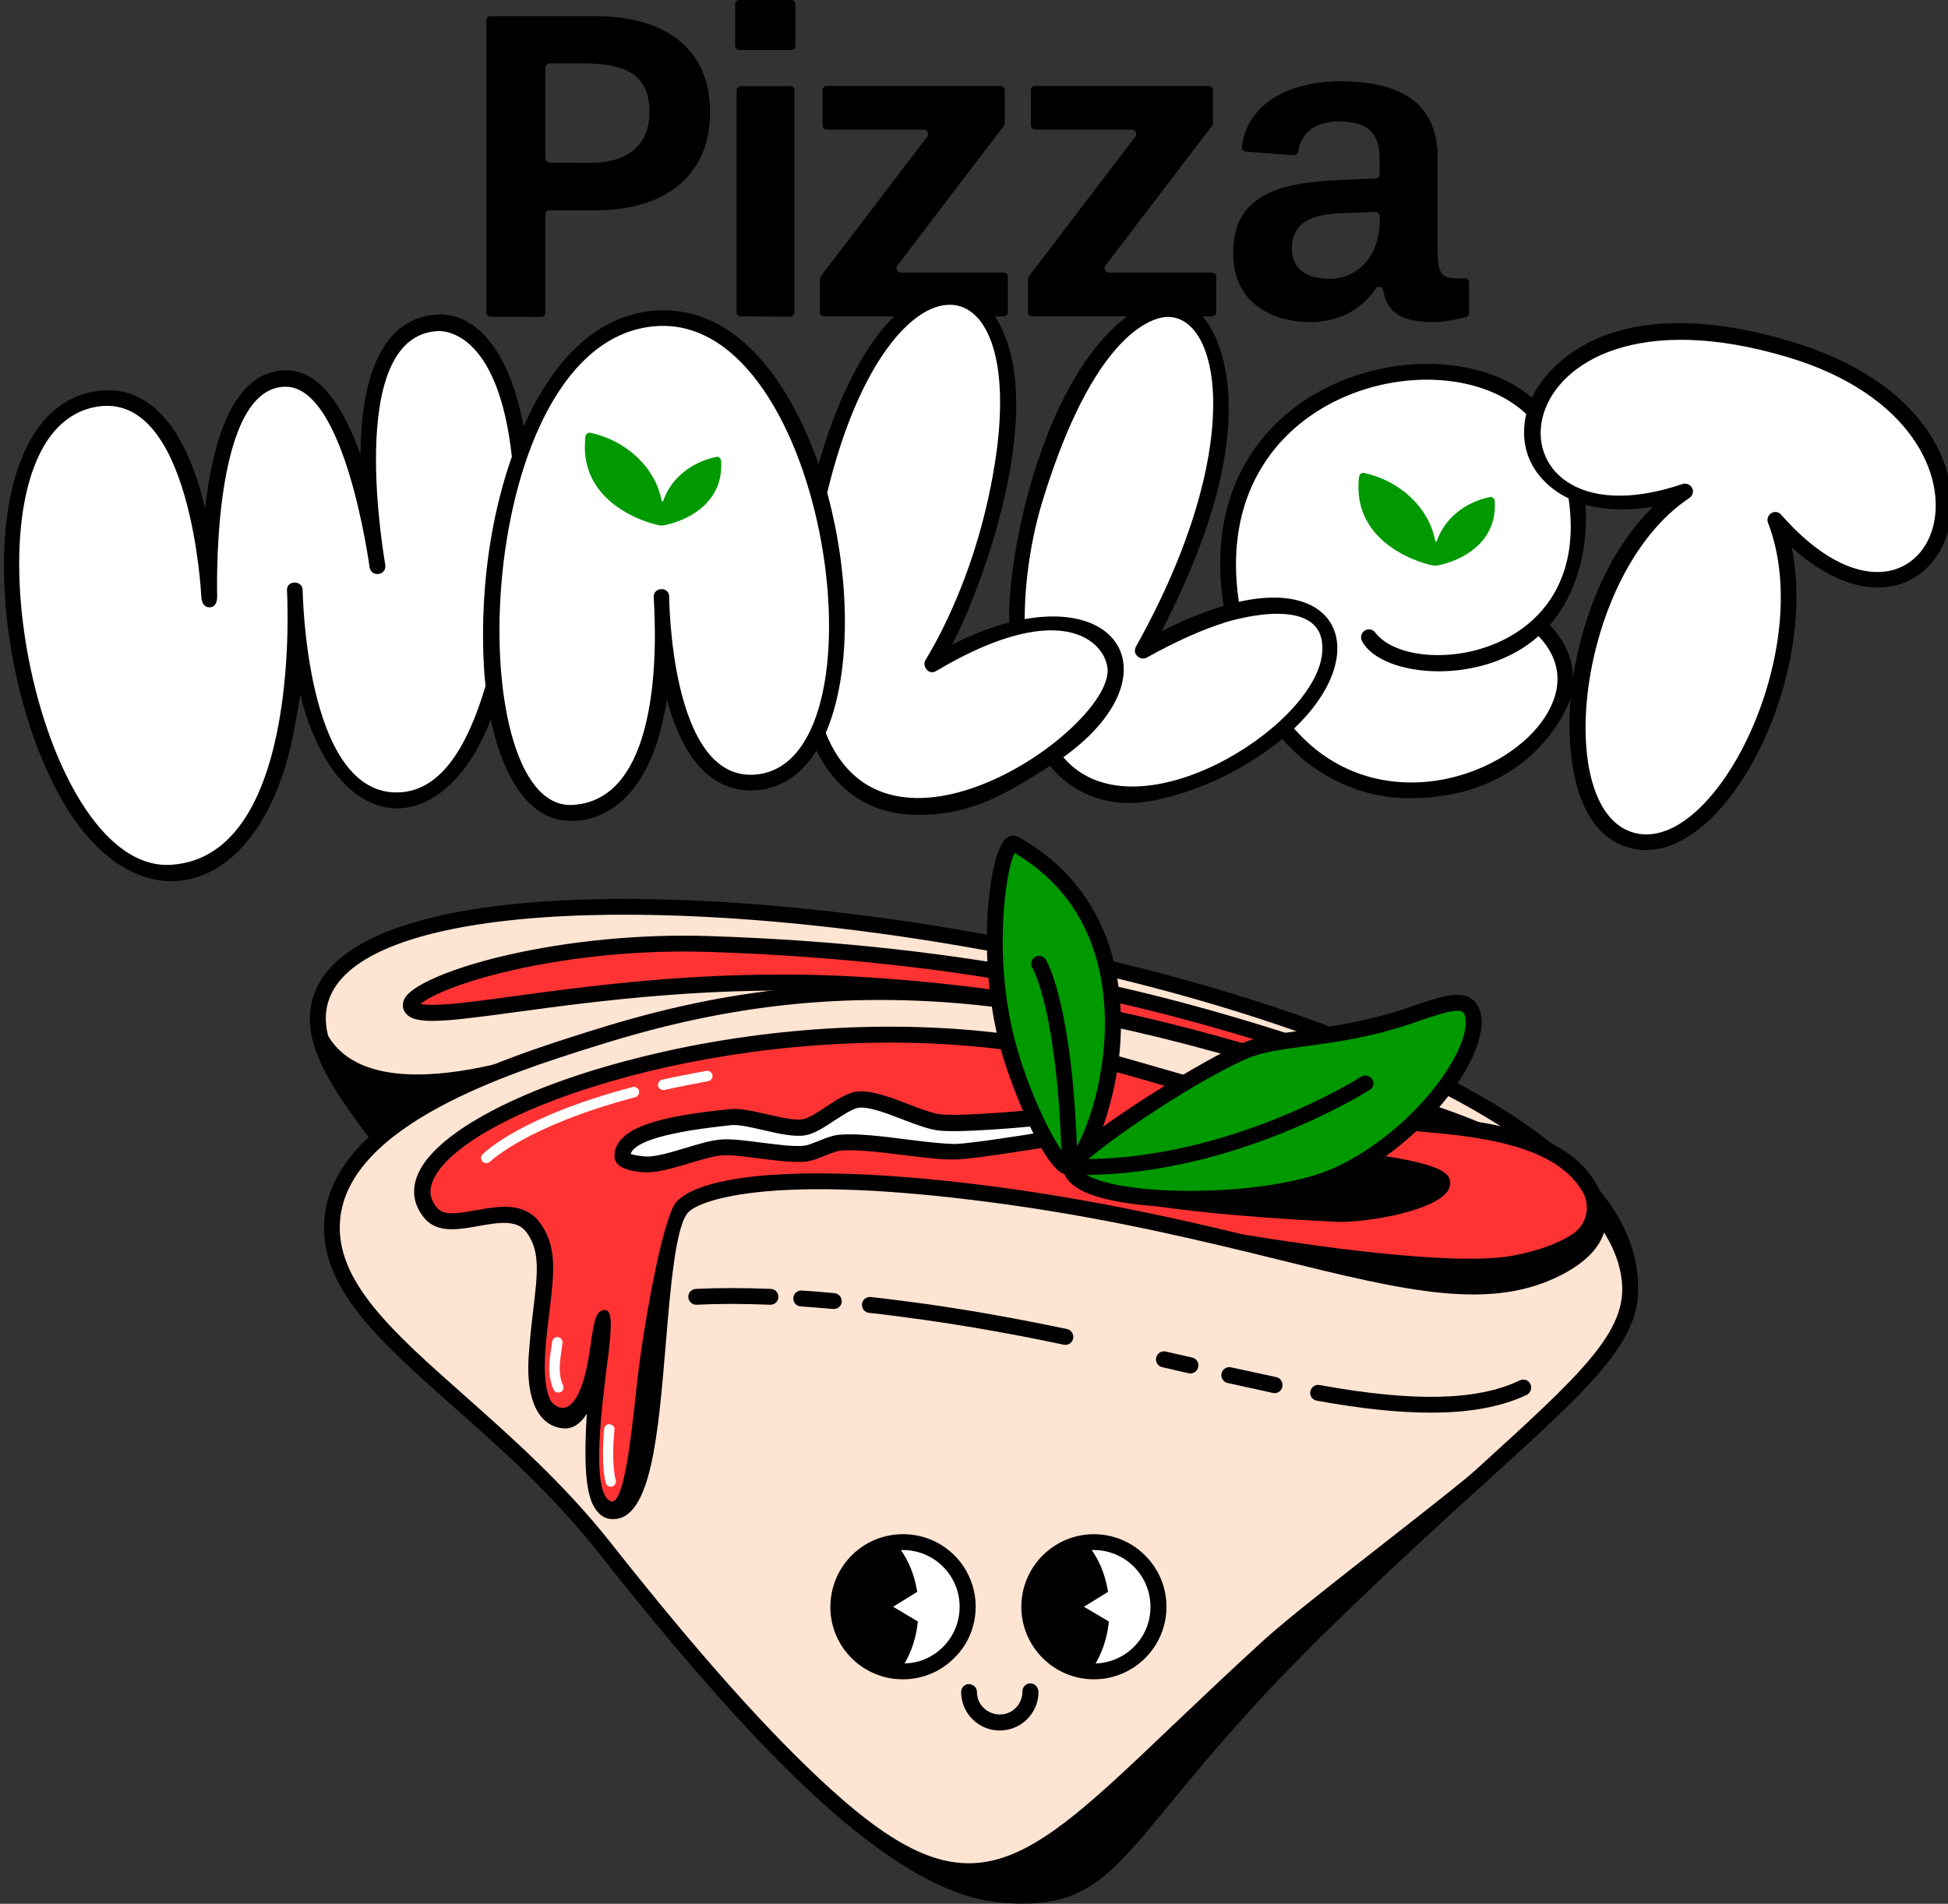 <?xml version="1.0" encoding="utf-8"?>
<!-- Generator: Adobe Illustrator 27.9.0, SVG Export Plug-In . SVG Version: 6.00 Build 0)  -->
<svg version="1.1" id="Layer_2_00000016775533969669052770000002390063086692344247_"
	 xmlns="http://www.w3.org/2000/svg" xmlns:xlink="http://www.w3.org/1999/xlink" x="0px" y="0px" viewBox="0 0 1057.6 1033.8"
	 style="enable-background:new 0 0 1057.6 1033.8;" xml:space="preserve">
<rect x="0" y="0" width="1057.6" height="1033.8" fill="#333333" stroke="none"/>
<style type="text/css">
	.st0{fill:#FEE4D2;}
	.st1{fill:#FF3333;}
	.st2{fill:#FFFFFF;}
	.st3{fill:#009900;}
	.st4{fill:none;}
</style>
<g>
	<path class="st0" d="M217.8,634.7c-30.1-38.1-52.3-66.1-43.2-91.1c41.2-113.3,694.3-12.2,710.1,150.2
		C894.7,795.6,482.1,968.9,217.8,634.7L217.8,634.7z"/>
	<path d="M889,692.2c-5.4-56.3-80.2-98.9-142-124.8c-75.3-31.6-176.4-57.1-277.4-70.2c-74.5-9.6-144.1-11.7-196-5.7
		c-58.5,6.7-94.1,23.3-103,48.2c-9.9,27.5,12.6,56.3,43.8,96.1c42,53.5,90.1,97.1,143,129.6c47.2,29,98.4,49.2,152.1,60
		c30.5,6.2,62.1,9.3,94,9.3l0,0c60.9,0,120.8-11.4,173-32.9C847.3,772.6,892.6,728.6,889,692.2z M261.7,638.1
		c47.9-41.5,76.6-67.2,72.1-75.1c-1.9-3.3-8.2-2.8-20.9,1.7c-91.3,32.5-123.7,16.8-134.8-2.3c-1.8-7.3-1.6-13.8,0.6-19.9
		c7.7-21.5,40.9-36.2,95.9-42.5c19.1-2.2,40.7-3.3,64.4-3.3c39.2,0,84,3.1,129.6,9c100.2,12.9,200.5,38.3,275.1,69.6
		c85.5,35.8,132.8,76.5,136.7,117.6c3.1,32.5-40,72.9-107.2,100.6c-78.8,32.4-174.3,40.9-262,23.1c-52.7-10.7-102.9-30.5-149.3-58.9
		c-43.4-26.6-83.7-61.1-119.9-102.5C248.2,649.9,254.9,644.1,261.7,638.1z"/>
	<g>
		<path class="st1" d="M223.4,547.1c-5.8-10.3,70.5-37.4,161.4-34.4c155.4,5,256.7,34.7,312.9,52.6c48.2,15.3,62.5,28.1,61.4,30.8
			c-1.1,2.9-32.2-11.1-102.7-30c-29.3-7.9-93.7-25.4-190.5-31.2C335.4,526.9,230.6,559.8,223.4,547.1L223.4,547.1z"/>
		<path d="M762.9,593.1c-4-8.3-29.1-20.9-63.9-31.9C629.6,539,531.1,513,384.9,508.3c-37-1.2-76.1,2.6-110.3,10.5
			c-28.8,6.7-50.3,15.8-54.7,23c-2.1,3.5-0.9,6.3-0.3,7.4c0.1,0.1,0.1,0.2,0.2,0.3c4.5,7.2,19,5.7,60.2,0.1
			c44.1-6,110.8-15,185.7-10.5c95.3,5.8,158.3,22.7,188.6,30.8l1,0.3c37.6,10.1,64.5,18.9,80.7,24.3c7,2.3,12.6,4.1,16.3,5.2
			c1.8,0.5,3.9,1.1,5.8,1.1c3.2,0,4.5-1.7,5.1-3.1C763.6,596.6,763.9,595,762.9,593.1z M740.7,586.9c-0.7-0.2-1.3-0.4-2-0.7
			c-16.2-5.3-43.2-14.2-81.1-24.4l-1-0.3c-30.6-8.2-94.2-25.3-190.4-31.1c-13.7-0.8-27.8-1.2-42-1.2c-58.4,0-108.7,6.8-145.4,11.8
			c-16.4,2.2-29.3,4-38.7,4.5c-6.9,0.4-10.3,0-11.8-0.3c3.4-3,16.6-10.3,45-17.2c19.8-4.8,60.6-12.7,111.5-11.1
			c145.1,4.7,242.9,30.5,311.8,52.4C718.1,576.3,731.9,582.3,740.7,586.9z"/>
	</g>
	<g>
		<g>
			<path class="st0" d="M884.7,694.7c5.1,41.7-48.1,71.9-162.6,183.1C601.5,995,610.9,1034.4,544.2,1029
				c-56.9-4.6-129.5-78.9-216.4-189C264,759.2,176.1,719.7,180.3,662.8c4.3-56.9,101.4-86,143.3-99.2
				c144.7-45.8,265.2-26.3,461.9,43.8C850.8,630.6,880.8,662.9,884.7,694.7L884.7,694.7z"/>
		</g>
		<path d="M889,694.2c0-0.1,0-0.3,0-0.3c-2.2-17.6-11.6-34.2-27.9-49.3c-17.4-16.1-42.4-30.1-74.1-41.4
			c-108.2-38.6-183.4-58.2-251.4-65.6c-37.2-4-72.1-4.3-106.8-0.8c-34.9,3.5-69.7,10.9-106.4,22.5l-3.6,1.1
			c-44.9,14.2-138.3,43.7-142.7,101.9c-2.8,37,29.7,65.7,70.7,102.1c25,22.1,53.2,47.2,77.7,78.2c48.6,61.5,86.7,104.2,119.9,134.5
			c38.9,35.5,71.5,53.8,99.5,56.1c4.1,0.3,7.8,0.5,11.4,0.5c35.4,0,49.1-16.8,79.3-53.5c19.5-23.7,46.1-56.2,90.6-99.3
			c32.1-31.2,59.7-56.3,82.1-76.6C866.1,750.9,893,726.4,889,694.2z M801.4,798c-6.8,6.2-26.4,21.5-47.2,37.8
			c-25.8,20.2-55,43-67.7,54.5c-18.8,17.1-35.4,33-50.1,46.9c-81.5,77.8-109,104-186.2,33.6c-32.9-30-70.7-72.4-119-133.5
			c-25-31.6-53.6-56.9-78.8-79.3c-39.3-34.8-70.3-62.3-67.8-95c3.9-52.4,93.6-80.7,136.7-94.3l3.6-1.1
			c36.1-11.4,70.3-18.7,104.7-22.2c15.8-1.6,32-2.4,48-2.4c18.6,0,37.3,1,57,3.2c67.3,7.3,141.9,26.8,249.5,65.1
			c58.1,20.7,92.3,50.5,96.4,83.9c0,0.1,0,0.3,0,0.3C883.7,723.2,857.9,746.6,801.4,798z"/>
	</g>
	<g>
		<path d="M418.5,699.9c-14.9-0.6-28.6-0.6-40.7,0c-1.2,0.1-2.2,0.6-3,1.4c-0.8,0.9-1.2,2-1.1,3.1c0.1,2.4,2.2,4.2,4.5,4.1
			c11.8-0.6,25.2-0.6,39.8,0h0.3c2.3,0,4.2-1.8,4.3-4.1C422.7,702,420.9,700,418.5,699.9z M418.3,707L418.3,707L418.3,707L418.3,707
			z"/>
		<path d="M453.1,702.2c-6.6-0.6-12.4-1.1-17.8-1.4c-1.1-0.1-2.3,0.3-3.1,1c-0.9,0.8-1.4,1.8-1.5,3c-0.2,2.4,1.6,4.4,4,4.6
			c5.3,0.4,11.1,0.8,17.6,1.4c0.1,0,0.3,0,0.4,0c2.3,0,4.1-1.7,4.3-3.9C457.2,704.6,455.4,702.5,453.1,702.2z"/>
		<path d="M579.3,721.7c-26.7-5.6-51.7-10.1-76.5-13.6c-10.8-1.5-20.9-2.8-30-3.8c-1.1-0.1-2.3,0.2-3.2,0.9
			c-0.9,0.7-1.5,1.8-1.6,2.9c-0.1,1.1,0.2,2.3,0.9,3.2c0.7,0.9,1.8,1.5,2.9,1.6c9.2,1,19.2,2.3,29.8,3.8
			c24.6,3.5,49.4,7.9,75.9,13.5c0.3,0.1,0.6,0.1,0.9,0.1c2,0,3.8-1.4,4.2-3.4C583.1,724.5,581.7,722.2,579.3,721.7z"/>
		<path d="M647.3,737.2c-4.7-1.1-9.5-2.2-14.4-3.3c-2.3-0.5-4.6,0.9-5.2,3.3c-0.5,2.3,0.9,4.7,3.3,5.2c4.9,1.1,9.6,2.2,14.3,3.3
			c0.3,0.1,0.6,0.1,1,0.1c2,0,3.8-1.4,4.2-3.4C651.1,740,649.6,737.7,647.3,737.2z"/>
		<path d="M692.9,747.8c-7-1.5-14.7-3.2-24.5-5.3c-1.1-0.3-2.3-0.1-3.3,0.6c-1,0.6-1.7,1.6-1.9,2.7c-0.3,1.1-0.1,2.3,0.6,3.3
			c0.6,1,1.6,1.7,2.7,1.9c9.9,2.2,17.7,3.9,24.6,5.4c0.3,0.1,0.6,0.1,0.9,0.1c2,0,3.8-1.4,4.2-3.4
			C696.7,750.6,695.2,748.3,692.9,747.8z"/>
		<path d="M830.9,751.6c-1-2.2-3.6-3.1-5.8-2c-23,11-57.5,11.8-108.7,2.5c-1.1-0.2-2.3,0-3.2,0.7c-1,0.7-1.6,1.7-1.8,2.8
			s0,2.3,0.7,3.2c0.7,1,1.7,1.6,2.8,1.8c24.2,4.4,44.4,6.5,62,6.5c21.3,0,38.4-3.2,52.1-9.7C831,756.3,831.9,753.7,830.9,751.6z"/>
	</g>
	<g>
		<path class="st1" d="M846.9,687.8C787.2,719.6,705.6,672,549.8,650c-128.7-18.2-171.4-3.6-179.5,5.5
			c-18.2,20.5-8,167.1-38.1,164.9c-20.8-1.5-2.6-104.5-4.6-104.6c-1.4-0.1-5.1,57.1-21.6,55.3c-11.6-1.3-15.9-15.8-14.7-34.2
			c2.3-35.9,9.7-54.8-2.1-70.6c-12.9-17.2-44.1,5.5-55.3-7.5c-36-41.7,137.6-111.2,300.3-94.5c92.7,9.5,106.2,35.3,235,45.5
			c41.1,3.3,79,9.5,93.6,35.2C871.8,660.7,869.9,675.6,846.9,687.8L846.9,687.8z"/>
		<path d="M866.7,643c-16.2-28.7-58.6-34.4-97-37.4c-71.1-5.6-106.3-15.9-140.4-25.8c-27.2-7.9-52.9-15.4-94.5-19.7
			c-63.2-6.5-133-0.7-196.4,16.4c-57.2,15.3-99.5,38-110.5,59c-4.9,9.4-3.9,18.5,2.8,26.3c6.9,7.9,18.1,5.9,28.9,4
			c10.7-1.9,20.9-3.8,26.2,3.3c7.5,10,6.1,21.9,3.8,41.5c-0.9,7.2-1.9,16.1-2.6,26.2c-1.5,23.2,5.3,37.4,18.5,38.8
			c5,0.6,9.4-2.1,13.1-7.9c-2.4,37.5,1.3,47.8,5.7,53.1c2.1,2.5,4.6,3.9,7.6,4.1c0.3,0,0.7,0,1,0c20.7,0,24.5-46.4,28.6-95.7
			c2.5-29.6,5.2-63,12-70.7c3.4-3.9,16.4-9.2,41.6-11.5c32.9-3,78-0.5,134,7.4c57.9,8.2,106.4,20.1,145.4,29.7
			c69.4,17.1,115.3,28.3,154.2,7.7l0.2-0.1c12.1-6.5,19.6-14.2,22.1-23C873.4,660.8,871.9,652.2,866.7,643z M329.6,740.9
			c0.5-3.7,0.9-7.1,1.2-9.9c1.8-15.4,0.3-18.5-1.3-19.4c-0.4-0.2-0.8-0.3-1.1-0.3c-0.4,0-0.8,0.1-1.1,0.3c-4,0.5-5,7.4-6.5,17.6
			c-0.7,4.8-1.5,10.2-2.7,15.4c-2.9,12.3-7.2,19.4-12.1,19.9c-3.6,0.3-6.7-2.9-7.4-4.6c-4.8-10.9-2.4-30.2-0.7-44.3l0.5-4.1
			c2.5-21,4.1-34.9-5.4-47.7c-8.5-11.3-22.3-8.8-34.6-6.6c-8.9,1.6-17.2,3.1-20.9-1.1c-4.4-5.1-4.9-10.3-1.7-16.6
			c19.8-38,161.3-84.8,298.3-70.8c40.8,4.2,66.2,11.6,93,19.4c34.5,10.1,70.1,20.5,142.1,26.2c36.2,2.9,76,8,90.2,33.2
			c4.2,7.5,2,17.2-4.9,22.1c-7.5,5.3-18.8,9.5-32.9,12.2c-32.5,6.2-113.6-6-146.9-11.5c-34.3-8.3-75.8-17.6-124.2-24.5
			c-52.2-7.4-97.3-10.1-130.3-7.9c-27.4,1.8-46.2,7.1-53,14.8c-7.7,8.7-18.6,71.5-21.7,101.4c-3.1,29.4-6.6,58.3-12.4,61.1
			c-0.4,0.2-1.1,0.4-2.3-0.4C321.1,808.6,326.6,764.5,329.6,740.9z M848.3,690.3L848.3,690.3L848.3,690.3L848.3,690.3z"/>
	</g>
	<path d="M786.6,639.3c-5.1-10.7-63.9-14.9-70.6-15.3h-0.2l-128.3,21.7l5,2c1.1,0.4,27.8,10.6,132,15.7l1.4,0.1c0.7,0,1.4,0,2.2,0
		c15.2,0,50.6-5.9,57.9-16.8C787.6,644.3,787.8,641.7,786.6,639.3z"/>
	<g>
		<g>
			<path class="st2" d="M571.9,618c0,0-41.9,6.9-52.7,7.3c-16.1,0.6-48.2-6.6-64.1-4.7c-4.6,0.6-13.1,5.3-17.7,5.8
				c-11.4,1.4-34.5-4.2-46-3.3c-10.5,0.8-30.7,9.9-41.3,9.2c-3.3-0.2-12.4-1.2-12.4-4.5c0-15.5,43-19.5,58.4-21.1
				c10.1-1.1,30.2,7.2,40.2,5.5c8.2-1.4,21.3-14.3,29.5-15.1c11.4-1.2,32.9,11.1,44.3,12.4c13.1,1.4,55.4-2.8,55.4-2.8L571.9,618
				L571.9,618z"/>
		</g>
		<path d="M575.6,615.7l-6.2-11.2c-0.8-1.5-2.5-2.4-4.2-2.2c-0.4,0-42.1,4.2-54.5,2.8c-4.4-0.5-10.8-2.9-17.5-5.5
			c-9.9-3.8-20.1-7.6-27.6-6.9c-5.3,0.5-11.2,4.4-17.3,8.4c-4.4,2.9-9.5,6.2-12.5,6.7c-4.4,0.7-11.9-1-19.3-2.7
			c-7.7-1.8-15.1-3.4-20.6-2.8l-1.7,0.2c-31.5,3.3-60.6,8.7-60.6,25.3c0,5.1,5.5,8.1,16.4,8.8c0.5,0,0.9,0,1.4,0
			c6.5,0,15.1-2.6,23.5-5.1c6.6-2,12.8-3.8,17-4.1c5-0.4,12.9,0.7,20.8,1.7c9.3,1.2,18.8,2.4,25.4,1.6c2.9-0.4,6.3-1.7,9.9-3.2
			c2.8-1.1,6-2.4,7.8-2.6c8.2-1,21.6,0.7,34.7,2.3c11.1,1.4,21.6,2.7,29.1,2.4c10.5-0.4,48.8-6.7,53.2-7.4c2.2-0.4,3.8-2.4,3.6-4.6
			C576.2,616.9,576,616.3,575.6,615.7z M491.3,618.6c-13.5-1.7-27.4-3.4-36.7-2.3c-2.9,0.4-6.3,1.7-10,3.2c-2.8,1.1-6,2.4-7.7,2.6
			c-5.5,0.7-14.5-0.5-23.2-1.6c-8.5-1.1-16.6-2.2-22.5-1.7c-5.1,0.4-11.8,2.4-18.8,4.5c-8.2,2.5-16.7,5-21.9,4.7
			c-4.1-0.3-6.8-0.9-8.1-1.4c1.5-4.9,12.3-11.1,52.6-15.4l1.7-0.2c4.1-0.5,11,1.1,17.8,2.7c8.2,1.9,16.6,3.8,22.7,2.8
			c4.8-0.8,10.2-4.3,15.8-8c4.8-3.1,10.2-6.7,13.4-7c5.5-0.6,15.2,3.1,23.7,6.4c7.3,2.8,14.2,5.4,19.6,6c11.4,1.3,42.6-1.5,53.5-2.5
			l1.9,3.5c-11,1.8-38.1,6-46.1,6.3C512.2,621.2,502,620,491.3,618.6z"/>
	</g>
	<g>
		<path class="st3" d="M550.8,458.2c-7.5-4.2-18.2,57.8-3,111.5c8.1,28.6,26,65.9,32.9,63.8C595,629.3,638.6,507.3,550.8,458.2
			L550.8,458.2z"/>
		<path d="M600.8,509.6c-8.9-23.8-25-42.3-47.8-55.1c-2.2-1.2-4.7-1-6.7,0.7c-1,0.8-2,2.2-3,4.1h-0.2l0.2,0.1
			c-7.8,15.9-12.2,67.1,0.4,111.6c5.8,20.4,21.7,59.9,32.8,66c1.2,0.7,2.5,1,3.7,1c0.6,0,1.2-0.1,1.8-0.3
			c10.9-3.2,22.5-36.4,25.6-63.9C610.1,550.6,607.8,528.4,600.8,509.6z M598.9,572.8c-3.5,31.5-14.9,53.2-18.9,56.3
			c-4.3-2.9-19.2-29.3-28-60.5c-13.5-47.7-5.9-96.2-1.2-105.4C600,492,602.1,544.2,598.9,572.8z"/>
	</g>
	<g>
		<path class="st3" d="M798.3,547.9c-5.3-8.5-23.5,1.2-43.5,6.9c-36,10.3-62.2,8.3-80.1,16.2c-23.1,10.3-95.4,55-93,64
			c5.4,20.4,104.7,21.1,144.3,3.1C773.7,616.4,808.7,564.4,798.3,547.9L798.3,547.9z"/>
		<path d="M802.2,546.1c-0.1-0.2-0.2-0.3-0.3-0.5c-5.8-9.3-19-4.8-34.3,0.5c-4.5,1.6-9.3,3.2-14.1,4.5c-17.6,5-32.7,7.1-46.1,8.9
			c-13.4,1.8-25,3.3-34.5,7.6c-12,5.3-36.3,19.4-56.7,32.8C575,627,576.6,633,577.5,636.2c1.1,4.3,4.8,7.9,10.8,10.8
			c11.4,5.4,32.1,8.5,56.8,8.5c32.5,0,64.9-5.2,82.7-13.3c37.7-17.2,67.7-52.5,74.9-76.7C805.2,557.3,805,550.7,802.2,546.1z
			 M794.5,562.9c-6.5,21.9-35.2,55.3-70.2,71.3c-33.7,15.3-108.7,16-132.2,4.9c-4-1.9-5.4-3.6-5.9-4.6c3.4-7.1,58.6-45.4,90.4-59.5
			c8.4-3.7,18.9-5.1,32.2-6.9c13.6-1.8,29.1-3.9,47.3-9.1c5-1.4,9.8-3.1,14.6-4.7c10.1-3.5,21.7-7.4,23.9-4.3l0.2,0.3
			C796.2,552.8,796.2,557.3,794.5,562.9z M795.9,549.4L795.9,549.4L795.9,549.4L795.9,549.4z"/>
	</g>
	<path d="M744.9,586c-1.3-2-4-2.6-6-1.3c-0.7,0.5-72.4,45.9-154,44.7c-2.4-83.6-16.5-107.3-17.1-108.3c-1.3-2-3.9-2.6-5.9-1.4
		c-2,1.2-2.7,3.9-1.4,5.9c0,0.1,3.5,6,7.2,21.9c3.4,15,7.8,42.1,8.8,86c0.1,2.2,1.8,4,4,4.2c0.4,0.1,0.8,0.2,1.2,0.2
		c2.2,0.1,4.3,0.1,6.4,0.1c82.7,0,154.8-45.7,155.6-46.2c1-0.6,1.6-1.6,1.9-2.7C745.8,588.1,745.6,587,744.9,586z"/>
	<g>
		
			<ellipse transform="matrix(0.924 -0.383 0.383 0.924 -296.57 254.045)" class="st2" cx="490.3" cy="872.5" rx="35.1" ry="35.1"/>
		<g>
			<g>
				<path class="st4" d="M522.6,872.5c0,18.4-15.5,33.3-34.1,32.2l0,0c4.3-6.4,7.3-14.5,8.3-23.4l-14.8-8.7l14.3-8.9
					c-1.6-9.1-5.1-17.1-10-23.2c1.3-0.2,2.6-0.3,4-0.3C508.1,840.2,522.6,854.7,522.6,872.5z"/>
			</g>
			<path d="M529.5,868.5c-1.8-18.5-16.6-33.4-35.2-35.2c-11.9-1.2-23.5,2.9-31.9,11.3c-8.4,8.4-12.5,20-11.4,31.9
				c1.8,18.5,16.6,33.4,35.2,35.2c1.3,0.1,2.7,0.2,4,0.2c10.5,0,20.5-4.1,27.9-11.6C526.6,892,530.7,880.3,529.5,868.5z
				 M484.9,872.5l13.1-8.1l-0.2-1c-1.4-8.2-4.4-15.6-8.7-21.7c0.4,0,0.8,0,1.1,0c17,0,30.8,13.8,30.8,30.8c0,8.5-3.4,16.5-9.6,22.4
				c-5.6,5.3-12.7,8.2-20.3,8.4c3.7-6.3,6.2-13.8,7.1-21.8l0.1-1L484.9,872.5z"/>
		</g>
	</g>
	<g>
		<circle class="st2" cx="593.9" cy="872.5" r="35.1"/>
		<g>
			<g>
				<path class="st4" d="M626.2,872.5c0,17.8-14.5,32.3-32.3,32.3c-0.6,0-1.2,0-1.8-0.1c4.3-6.4,7.3-14.5,8.3-23.4l-14.8-8.7
					l14.3-8.9c-1.6-9.1-5.1-17.1-10-23.2c1.3-0.2,2.6-0.3,4-0.3C611.7,840.2,626.2,854.7,626.2,872.5z"/>
			</g>
			<path d="M593.9,833.1c-21.7,0-39.4,17.7-39.4,39.4s17.7,39.4,39.4,39.4c21.8,0,39.4-17.7,39.4-39.4S615.6,833.1,593.9,833.1z
				 M594.8,903.3c3.7-6.3,6.2-13.8,7.1-21.8l0.1-1l-13.5-8l13.1-8.1l-0.2-1c-1.4-8.2-4.4-15.6-8.7-21.7c0.4,0,0.8,0,1.1,0
				c17,0,30.8,13.8,30.8,30.8C624.7,889.2,611.3,902.8,594.8,903.3z"/>
		</g>
	</g>
	<path d="M559.3,914.1c-1.2,0-2.2,0.5-3,1.3s-1.2,1.9-1.2,3.1c0,3.3-1.2,6.4-3.5,8.8s-5.4,3.7-8.7,3.7h-0.1c-3.3,0-6.4-1.3-8.7-3.5
		c-2.4-2.3-3.7-5.4-3.7-8.7c0-2.4-1.9-4.3-4.4-4.3c-1.2,0-2.2,0.5-3,1.3s-1.2,1.9-1.2,3.1c0.1,5.6,2.3,10.9,6.3,14.8
		c4,3.9,9.2,6,14.7,6h0.2c5.6-0.1,10.9-2.3,14.8-6.3c3.9-4,6.1-9.3,6-14.9C563.6,916,561.7,914.1,559.3,914.1z"/>
	<g>
		<path class="st2" d="M360.1,591.9c-1.3,0-2.5-0.9-2.8-2.2c-0.3-1.5,0.6-3,2.1-3.4c7.7-1.7,15.8-3.3,24.1-4.8
			c1.5-0.3,3,0.8,3.3,2.3s-0.8,3-2.3,3.3c-8.3,1.5-16.3,3.1-23.9,4.8C360.5,591.9,360.3,591.9,360.1,591.9z"/>
	</g>
	<g>
		<path class="st2" d="M303.1,756.2c-1.1,0-2.1-0.6-2.6-1.7c-3.4-7.7-2.3-15.7-1.1-23.3c0.1-0.9,0.3-1.8,0.4-2.7
			c0.2-1.5,1.6-2.6,3.2-2.4c1.5,0.2,2.6,1.6,2.4,3.2c-0.1,0.9-0.3,1.8-0.4,2.8c-1.1,7.5-2.1,14,0.7,20.2c0.6,1.4,0,3.1-1.4,3.7
			C303.9,756.1,303.5,756.2,303.1,756.2z"/>
	</g>
	<g>
		<path class="st2" d="M331.6,807.3c-1.2,0-2.4-0.8-2.7-2.1c-2.2-8-1.6-22.2-0.9-29.3c0.2-1.6,1.5-2.7,3.1-2.5s2.7,1.5,2.5,3.1
			c-0.9,8.7-1.1,21,0.7,27.2c0.4,1.5-0.5,3.1-2,3.5C332.1,807.3,331.8,807.3,331.6,807.3z"/>
	</g>
	<g>
		<path class="st2" d="M264,631.6c-0.7,0-1.4-0.3-2-0.8c-1.1-1.1-1.1-2.9,0-4c0.8-0.8,20.6-20.5,81.4-36.5c1.5-0.4,3.1,0.5,3.5,2
			s-0.5,3.1-2,3.5c-59,15.6-78.6,34.8-78.8,35C265.4,631.3,264.7,631.6,264,631.6z"/>
	</g>
</g>
<g>
	<path class="st2" d="M972.9,189.2c-85.9-25.9-131.5,4.6-138.9,35.5c-12.7-13.3-30.6-22-53.5-22c-88.1,0-123.7,63.5-111.5,129.9
		c-13.7,3.6-30.1,10.3-49.1,21c100.7-180.4-2.3-268.4-58.7-81.1c-6.6,21.8-9.9,46.2-9.4,69.2c-13.4,3.1-28.9,9.3-45.9,19.5
		c5.3-11.3,27.5-42.1,38.1-107.5c19.5-120.8-65.3-128.8-99.5,14.6c-14.6-53-45.3-98.2-88.8-94.9c-34.9,2.6-59.3,34.2-73.7,74.8
		c-4.8-43.2-21.7-74.1-44.9-72.7c-45.7,3-38.7,87.1-34.2,119.4c-4.8-27.2-19-89.2-48-89.2c-46.2,0.1-41.4,118.7-41.4,118.7
		s-4.7-117.5-62.1-107.3c-84.6,15.1-39.3,262.4,41.8,257.1c64.9-4.1,67.6-112.4,67-144.6c1.4,26.6,9.4,103.6,53.8,105
		c27.4,0.9,43.4-26.9,53.7-62c4.5,40.5,19,70.6,43,69.2c45.4-2.5,49.5-69.7,49-101.2c2.3,28.8,11.7,86.2,49,84.7
		c15.7-0.6,27.1-11,34.6-27.2c12.7,33.7,40.1,51.4,86.9,32.9c16.3-6.4,29.6-13.4,40.3-20.5c14.1,19.4,36.6,28.1,69.2,16.8
		c24.4-8.5,43.3-19.8,56.7-31.7c65.6,81.7,196.2-3.3,138.6-55.6l0,0c18.5-18.6,24.8-47.3,19.7-73.6c13.9,6.5,34.2,7.8,60.9-0.2
		c-64.1,40.3-78.7,177.4-27.9,189.6c48.6,11.7,104.1-104,77-174.2C1050.9,378.4,1114.7,231.9,972.9,189.2z"/>
</g>
<path class="st3" d="M388.9,248.1c-14.1,2.9-25,12.3-28.8,23.9c-0.1,0.4-0.8,0.4-0.9-0.1c-3.2-17.3-18.2-32.4-38.7-36.9
	c-1.2-0.2-2.3,0.6-2.6,1.8c-4.9,38.5,38.2,48.6,41.2,48.6c2.7,0,34.4-6.3,32.4-35.3C391.2,248.7,390.1,247.7,388.9,248.1z"/>
<path class="st3" d="M808.9,269.9c-14.1,2.9-25,12.3-28.8,23.9c-0.1,0.4-0.8,0.4-0.9-0.1c-3.2-17.3-18.2-32.4-38.7-36.9
	c-1.2-0.2-2.3,0.6-2.6,1.8c-4.9,38.5,38.2,48.6,41.2,48.6c2.7,0,34.4-6.3,32.4-35.3C811.4,270.6,810.1,269.7,808.9,269.9z"/>
<g>
	<path d="M515.4,165.6c-0.7,0-1.3,0-2,0.1C513.9,165.8,514.6,165.6,515.4,165.6z"/>
	<path d="M498.4,171.9L498.4,171.9L498.4,171.9z"/>
	<path d="M529.4,171.9L529.4,171.9L529.4,171.9z"/>
	<path d="M266.3,172l27.5,0.1c1.3,0,2.3-1,2.3-2.3v-53.3c0-1.3,1.1-2.3,2.3-2.3h25.1c37.1,0,62-18.4,62-53.3S360.7,8.8,323.3,8.8
		h-57c-1.3,0-2.3,1.1-2.3,2.3v158.4C263.9,170.9,265.1,172,266.3,172z M296.1,36.7c0-1.3,1.1-2.3,2.3-2.3h17.4
		c22.7,0,36.8,5.1,36.8,26.4c0,18.6-12.5,27.6-31.7,27.6l-22.5-0.1c-1.3,0-2.3-1.1-2.3-2.3V36.7z"/>
	<path d="M401.4,27.1h28.2c1.3,0,2.3-1.1,2.3-2.3V2.3c0-1.3-1.1-2.3-2.3-2.3h-28.2c-1.3,0-2.3,1.1-2.3,2.3v22.4
		C399.1,26.1,400.1,27.1,401.4,27.1z"/>
	<path d="M429,46.8h-26.8c-1.3,0-2.3,1.1-2.3,2.3v120.4c0,1.3,1,2.3,2.3,2.3L429,172c1.3,0,2.3-1,2.3-2.3V49.2
		C431.4,47.8,430.3,46.8,429,46.8z"/>
	<path d="M795.4,151.1h-4.9c-8.8,0-10-3.8-10-16.6v-49c0-25.9-15.3-41.4-53.3-41.4c-20.5,0-49.3,8-53,35.5c-0.2,1.3,0.8,2.6,2.1,2.7
		l25.9,2c1.2,0.1,2.3-0.8,2.6-2c2.1-13.4,13.5-16.4,22.5-16.4c17.6,0,21.7,9,21.7,20.4v8.3c0,1.2-1,2.3-2.2,2.3l-17.9,0.8
		c-31.3,1.2-59.4,6.5-59.4,39.4c0,30,24.5,37.8,41.7,37.8c12.1,0,26.1-4.1,35.6-18.1c1.2-1.8,3.9-1.1,4.2,0.9
		c2.2,12.6,10.4,17.2,27.7,17.2c6.4,0,12.9-1.8,17-2.6c1.1-0.2,1.9-1.2,1.9-2.3v-16.5C797.7,152.2,796.7,151.1,795.4,151.1z
		 M721.8,151.4c-6.7,0-20.4-1.7-20.4-16.4c0-14.9,12-18.8,27.1-19.2l18.2-0.7c1.3,0,2.4,1,2.4,2.3v1.6
		C749.2,140.5,735.9,151.4,721.8,151.4z"/>
	<path d="M66.3,221.5c-0.7-0.2-1.3-0.3-2-0.4C65.1,221.1,65.8,221.3,66.3,221.5z"/>
	<path d="M973.2,185.7c-110.5-33.4-139.2,25.1-141.5,30.2c-51.3-43.8-186.5-10-167.4,113.1c-10.3,3.1-21.6,7.7-33.7,13.8
		c64.5-124.3,24.3-168.9,22.3-171h5.1c1.3,0,2.3-1.1,2.3-2.3v-19.2c0-1.3-1-2.3-2.3-2.3h-55.9c-2,0-3.1-2.2-1.9-3.8l57.9-76
		c0.3-0.4,0.4-0.9,0.4-1.4V49c0-1.3-1.1-2.3-2.3-2.3H562c-1.3,0-2.3,1-2.3,2.3v19.1c0,1.3,1,2.3,2.3,2.3h52.5c2,0,3.1,2.2,1.9,3.8
		l-57.9,76c-0.3,0.4-0.4,0.9-0.4,1.4v17.9c0,1.3,1,2.3,2.3,2.3H612C566.4,206,546.9,299.8,547.9,338c-9,2.3-19.3,6.2-31.1,12.1
		c13.8-25.2,54.7-129.6,23.4-178.3h4.7c1.3,0,2.3-1.1,2.3-2.3v-19.2c0-1.3-1-2.3-2.3-2.3h-55.8c-2,0-3.1-2.2-1.9-3.8l57.9-76
		c0.3-0.4,0.4-0.9,0.4-1.4V49c0-1.3-1-2.3-2.3-2.3h-94.3c-1.3,0-2.3,1-2.3,2.3v19.1c0,1.3,1,2.3,2.3,2.3h52.6c2,0,3,2.2,1.9,3.8
		l-57.9,76c-0.3,0.4-0.4,0.9-0.4,1.4v17.9c0,1.3,1,2.3,2.3,2.3h38.1c-5.7,5.5-25.7,26.3-41.1,80.3c-5.7-16.5-32-87.6-88.9-83.4
		c-32.3,2.4-55.8,28.1-71.2,62.8c-9.4-49.2-31.1-61.7-47-60.7c-23.3,1.4-41.1,22-41.6,76.1c-10.8-30.5-24.3-45.8-40.4-45.8
		c-22.7,0-38.4,24.5-43.9,75c-13.8-57.8-40.1-67.2-60.4-63.5c-65.6,11.8-58.7,149.7-17.2,222.1c40.5,70.7,108.7,54.4,126-38.8
		c1.2-6.4,3.2-18.9,3.3-18.4c19.4,77.9,77,81.1,103.4,13.2c7.2,34.5,22.6,55,42.9,55c0,0,42.4,5,52.6-66.1
		c10,37.4,27.8,50.3,47.2,49.6c14-0.6,25.6-8,34.1-21.6c7.7,15.6,23,34,52.8,34.8c31.1,0.9,50.7-11.8,74-26.5
		c1.8,2.1,15.4,20.2,43.2,20.2c15.5,0,51.7-9.2,82.9-34.9c30.8,35.6,71,32.2,71,32.2c66.9-0.8,85.1-52.5,85.5-54.4
		c-1.2,13.6-4.1,72.8,33.2,81.7c48.9,11.6,101.9-90.4,86.8-163.5C1057.5,373.5,1115.8,228.8,973.2,185.7z M263.6,372.5
		c-9.8,33-24.6,58.5-49.3,57.8c-48.6-1.4-49.9-109-50-110.1c-0.3-5.1-8.5-5.3-8.5,0.2c0,0.1,8.8,144.3-62.7,149.2
		c-75.8,5.2-120-234.8-40.8-248.7c51.6-9.1,57,103,57,103.1c0,0.1,0.1,5.8,4.5,5.8c4.4,0,4.1-5.9,4.1-5.9
		c-0.3-13.8-1.1-113.9,37.2-113.9c32.6,0,45.5,97.9,45.6,98.4c0.7,2.7,3.1,3.7,5.2,3.2c1.9-0.4,3.6-2,3.3-4.7
		c-0.1-1.4-22.7-124.2,28.3-127.1c7.3-0.4,33.4,4.5,40.4,68.2C257.6,305.8,262.4,361.6,263.6,372.5z M408.7,420.7
		c-44.8,1.8-45.4-96-45.4-97c-0.4-5.4-8.4-4.8-8.4,0.3c0,4.9,9.5,110.4-44.2,113.1c-61.6,3.1-54.7-252.5,45.4-260
		C450.1,170.2,484.4,417.7,408.7,420.7z M448.3,398c14.1-32.5,13.4-84.3,0.8-130.4c32.1-133.6,110-133.4,90.9-15.2
		c-10.5,65.1-37.2,105-37.8,106.5c-1.4,3.3,2.2,7.8,6,5.5c71.5-42.5,94.4-13.2,93.1,1.1C598.1,399.3,481,479.4,448.3,398z
		 M577.3,411.2c54.9-39.4,36.1-85.2-21-75c0.1-21.4,3.6-43.6,9.3-62.8c31.2-103,67.1-101.3,68.5-101.3c28.8,0,42.5,71.9-17.4,179.1
		c-0.9,1.7-0.7,3.8,0.8,5.1c1.3,1.3,3.4,1.7,5.1,0.8c15.9-8.9,30.5-15.4,43.5-19.4c3.1-0.9,55.9-16.8,51.6,18
		C712.5,396,615.4,456,577.3,411.2z M843.2,380.8c-14.8,38.6-93.5,68.9-140.6,14.8c41.1-39.1,26.4-81.5-30-68.8
		c-17.1-114.3,110.5-145.1,156-102c-5.8,25.5,11.3,40.4,23,45.8c13,87.8-84.9,98.5-104.7,73.2l0,0c-1.3-2-3.8-2.7-5.9-1.4
		c-2,1.2-2.7,3.8-1.4,6c10.8,19.5,65,24.5,95.7-3C848,358.7,846.7,371.9,843.2,380.8z M841.4,339.4c23.7-27.5,19.3-64.9,19.3-65.3
		c10.4,2.9,22.9,3.3,36.7,1.2c-23.7,23-38.3,58.9-43.4,92.8C853.9,357.7,849.6,347.9,841.4,339.4z M967,279.5
		c-3.2-3.7-8.8,0.1-7.1,4.4c26.4,68.5-28.2,179-72,168.5c-45.6-10.8-32.1-141.1,29.3-182c1.8-1.2,2.4-3.6,1.6-5.2
		c-1.4-2.9-4.5-2.7-5.2-2.4c-115.5,39.2-105.2-117.5,57.2-68.8C1104.5,234.2,1048,371.5,967,279.5z"/>
</g>
</svg>
